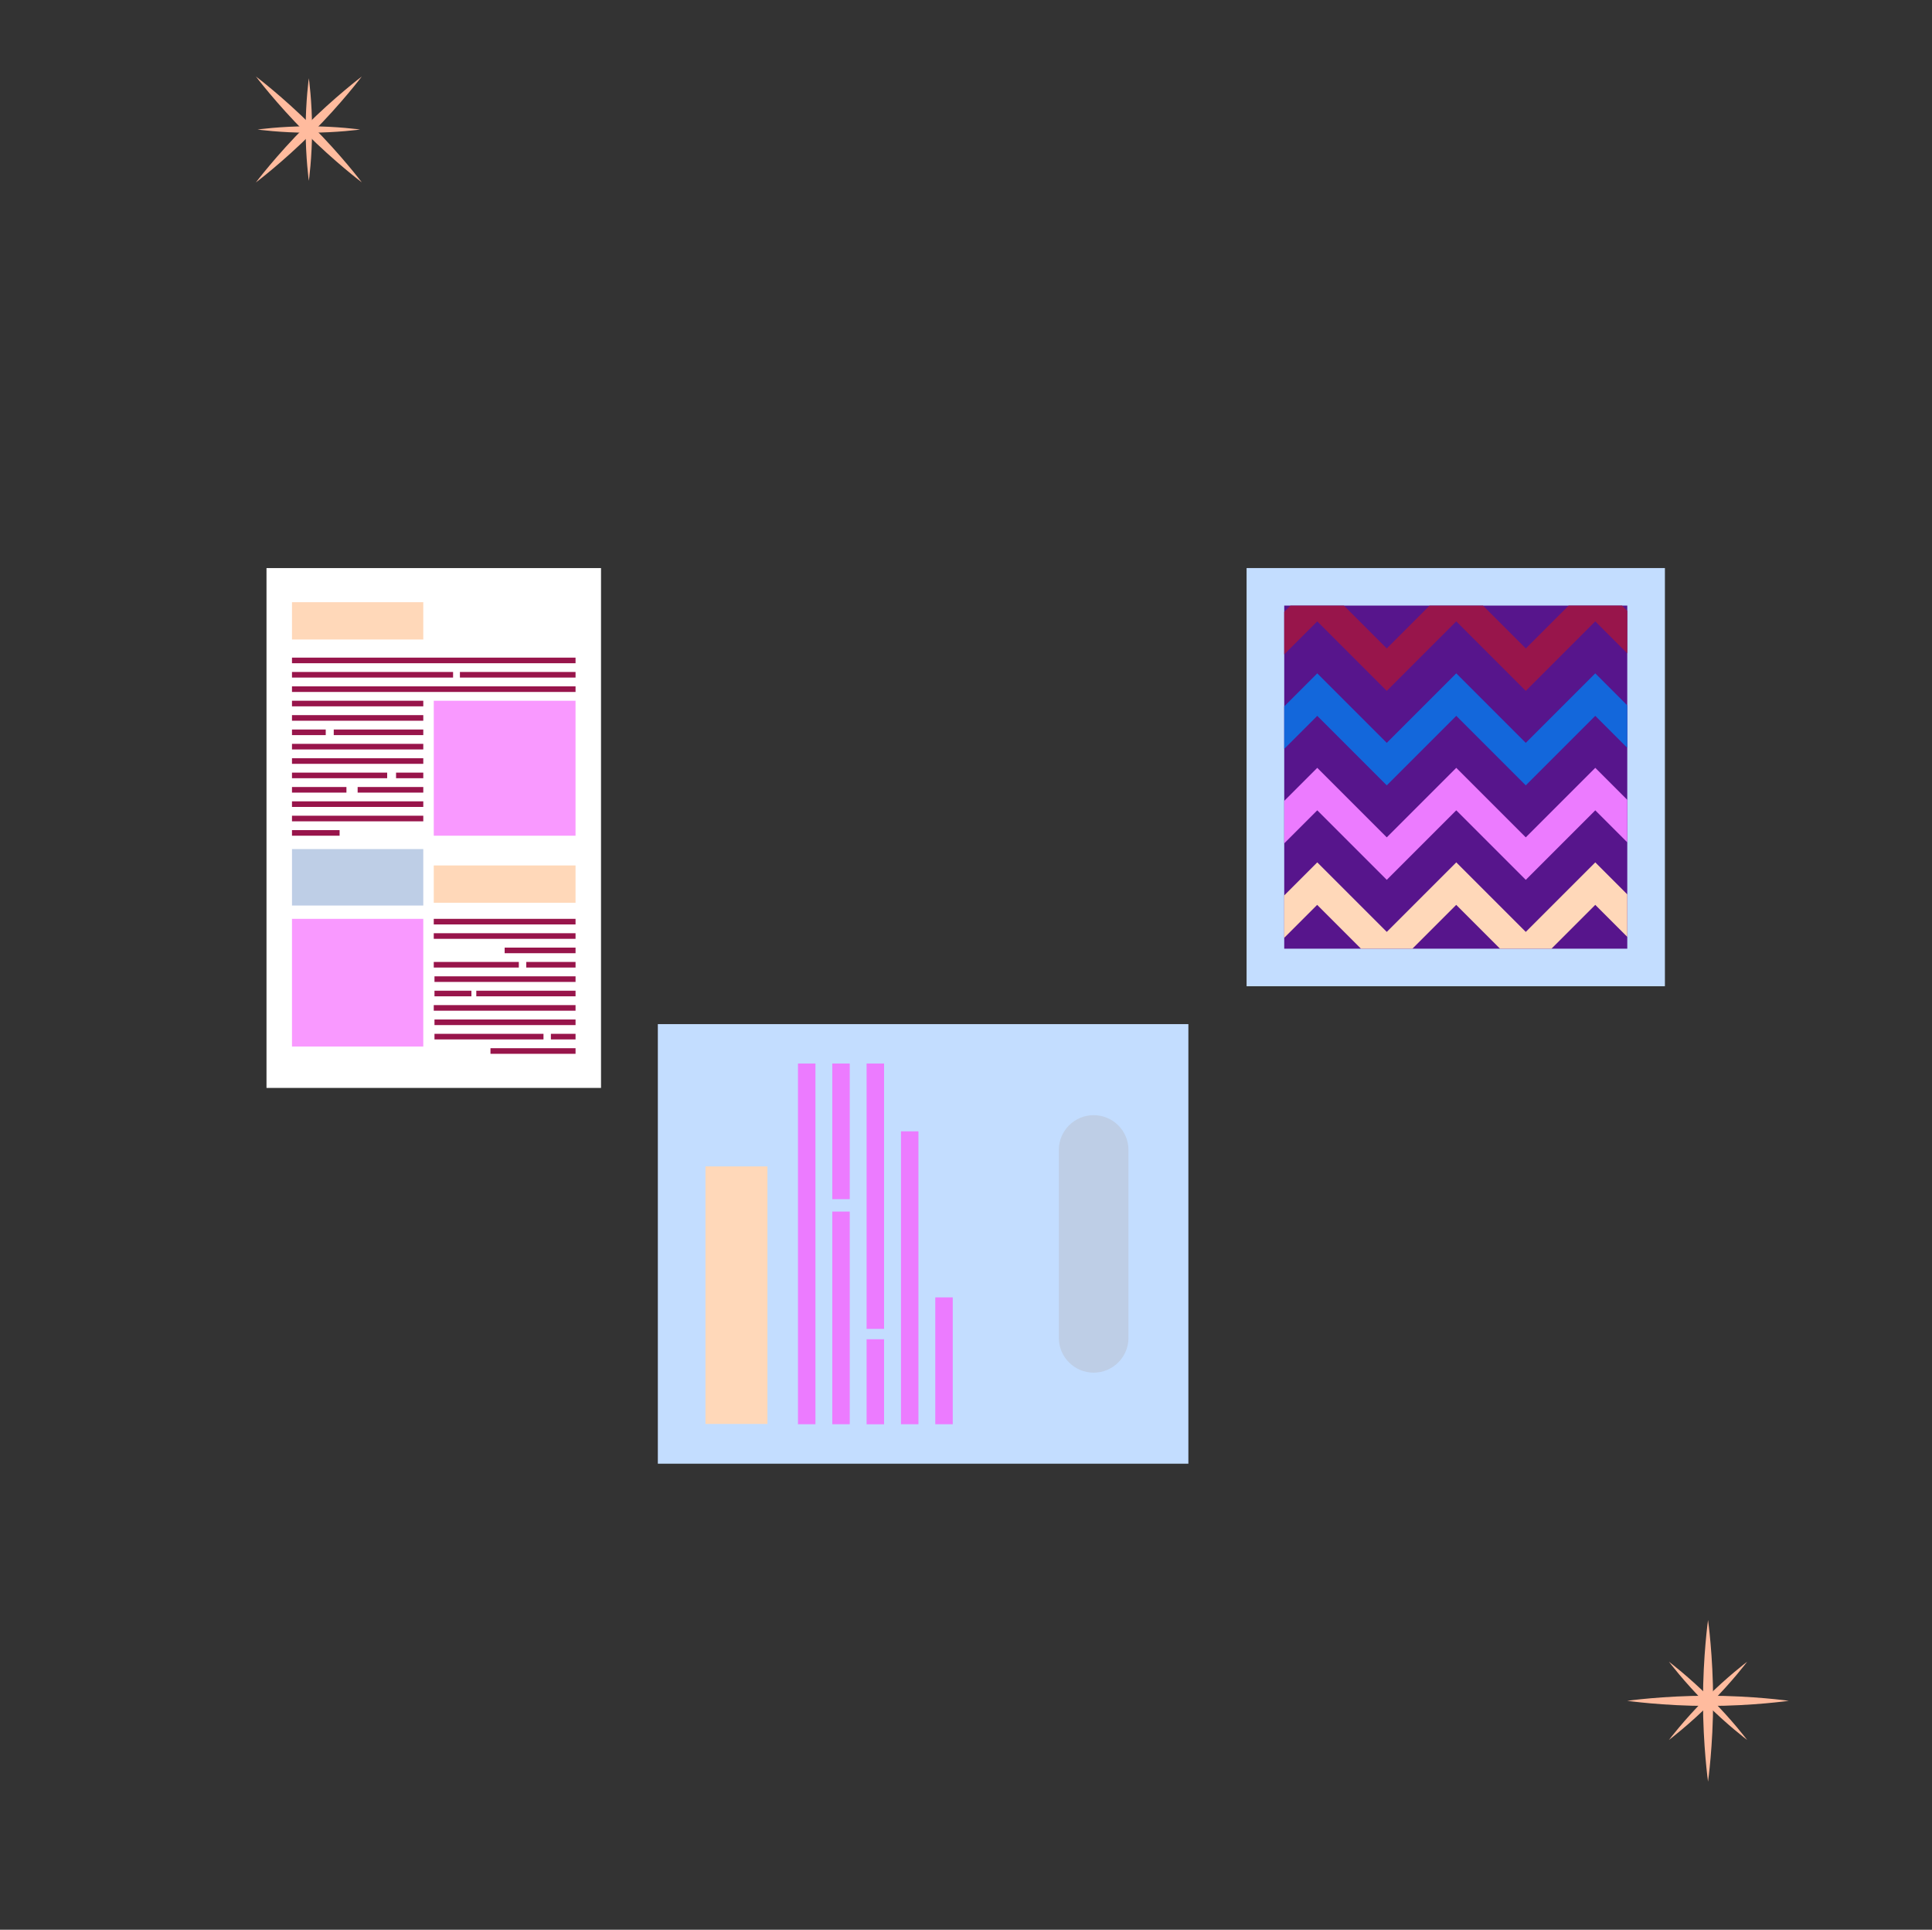 <?xml version="1.0" encoding="UTF-8"?>
<svg id="Layer_1" data-name="Layer 1" xmlns="http://www.w3.org/2000/svg" viewBox="0 0 376.1 375.6"><rect x="0" y="0" width="376.1" height="375.6" fill="#333333" stroke="none"/>
  <defs>
    <style>
      .cls-1 {
        fill: #1367db;
      }

      .cls-1, .cls-2, .cls-3, .cls-4, .cls-5, .cls-6, .cls-7 {
        fill-rule: evenodd;
      }

      .cls-1, .cls-2, .cls-3, .cls-4, .cls-5, .cls-6, .cls-7, .cls-8, .cls-9, .cls-10, .cls-11, .cls-12, .cls-13, .cls-14, .cls-15 {
        stroke-width: 0px;
      }

      .cls-2, .cls-10 {
        fill: #98154b;
      }

      .cls-3, .cls-13 {
        fill: #becee6;
      }

      .cls-4, .cls-12 {
        fill: #c3ddff;
      }

      .cls-5, .cls-14 {
        fill: #ffd8b9;
      }

      .cls-6 {
        fill: #fff;
      }

      .cls-7 {
        fill: #ec7bff;
      }

      .cls-8 {
        fill: #f999ff;
      }

      .cls-9 {
        fill: #57158c;
      }

      .cls-11 {
        fill: #c57258;
      }

      .cls-15 {
        fill: #ffbb9e;
      }
    </style>
  </defs>
  <path class="cls-11" d="m208.71,234.71c.08-.18.17-.34.33-.51l.51.93c-.31-.08-.6-.22-.84-.42Z"/>
  <path class="cls-11" d="m211.57,234.19c.16.18.25.34.33.51-.22.18-.51.32-.83.4l.5-.92h0Z"/>
  <g id="porto2">
    <g>
      <path class="cls-6" d="m51.88,110.57v101.18h65.12v-101.18H51.88Z"/>
      <g>
        <g>
          <rect class="cls-14" x="56.84" y="117.21" width="25.56" height="7.26"/>
          <g>
            <rect class="cls-10" x="56.84" y="128" width="55.2" height="1.09"/>
            <rect class="cls-10" x="56.84" y="130.79" width="31.36" height="1.09"/>
            <rect class="cls-10" x="89.53" y="130.79" width="22.51" height="1.09"/>
            <rect class="cls-10" x="56.84" y="133.59" width="55.2" height="1.09"/>
            <rect class="cls-10" x="56.84" y="136.39" width="25.56" height="1.09"/>
            <rect class="cls-10" x="56.84" y="139.19" width="25.56" height="1.09"/>
            <rect class="cls-10" x="56.84" y="141.99" width="6.57" height="1.09"/>
            <rect class="cls-10" x="64.97" y="141.99" width="17.43" height="1.09"/>
            <rect class="cls-10" x="56.84" y="144.78" width="25.56" height="1.09"/>
            <rect class="cls-10" x="56.84" y="147.58" width="25.56" height="1.09"/>
            <rect class="cls-10" x="56.84" y="150.38" width="18.53" height="1.09"/>
            <rect class="cls-10" x="56.84" y="153.18" width="10.6" height="1.09"/>
            <rect class="cls-10" x="77.1" y="150.38" width="5.3" height="1.09"/>
            <rect class="cls-10" x="69.62" y="153.18" width="12.78" height="1.09"/>
            <rect class="cls-10" x="56.84" y="155.97" width="25.56" height="1.09"/>
            <rect class="cls-10" x="56.84" y="158.77" width="25.56" height="1.09"/>
            <rect class="cls-10" x="56.84" y="161.57" width="9.27" height="1.09"/>
          </g>
          <rect class="cls-8" x="84.44" y="136.39" width="27.6" height="26.27"/>
        </g>
        <g>
          <rect class="cls-14" x="84.44" y="168.45" width="27.6" height="7.26"/>
          <rect class="cls-8" x="56.84" y="178.84" width="25.56" height="24.85"/>
          <g>
            <rect class="cls-10" x="84.44" y="178.84" width="27.6" height="1.09"/>
            <rect class="cls-10" x="98.24" y="184.44" width="13.8" height="1.09"/>
            <rect class="cls-10" x="84.44" y="187.23" width="16.56" height="1.09"/>
            <rect class="cls-10" x="84.58" y="190.03" width="27.46" height="1.09"/>
            <rect class="cls-10" x="92.72" y="192.83" width="19.32" height="1.09"/>
            <rect class="cls-10" x="84.44" y="195.63" width="27.6" height="1.09"/>
            <rect class="cls-10" x="84.58" y="198.43" width="27.46" height="1.09"/>
            <rect class="cls-10" x="107.24" y="201.22" width="4.8" height="1.09"/>
            <rect class="cls-10" x="84.58" y="201.22" width="21.22" height="1.09"/>
            <rect class="cls-10" x="95.48" y="204.02" width="16.56" height="1.09"/>
            <rect class="cls-10" x="84.58" y="192.83" width="7.19" height="1.09"/>
            <rect class="cls-10" x="102.45" y="187.23" width="9.59" height="1.09"/>
            <rect class="cls-10" x="84.44" y="181.64" width="27.6" height="1.09"/>
          </g>
        </g>
        <rect class="cls-13" x="56.84" y="165.26" width="25.56" height="10.99"/>
      </g>
    </g>
  </g>
  <g id="porto3">
    <g>
      <path class="cls-4" d="m128.06,199.33v85.56h103.28v-85.56h-103.28Z"/>
      <g>
        <path class="cls-5" d="m137.33,227.03v50.12h12.07v-50.12h-12.07Z"/>
        <path class="cls-3" d="m212.9,217.05c-3.74,0-6.78,3.04-6.78,6.78v36.56c0,3.74,3.04,6.78,6.78,6.78s6.78-3.04,6.78-6.78v-36.56c0-3.74-3.04-6.78-6.78-6.78Z"/>
        <g>
          <path class="cls-7" d="m155.34,207v70.21h3.4v-70.21h-3.4Z"/>
          <path class="cls-7" d="m168.7,260.67v16.55h3.4v-16.55h-3.4Z"/>
          <path class="cls-7" d="m168.7,207v51.65h3.4v-51.65h-3.4Z"/>
          <path class="cls-7" d="m175.39,220.2v57.01h3.4v-57.01h-3.4Z"/>
          <path class="cls-7" d="m182.07,252.52v24.69h3.4v-24.69h-3.4Z"/>
          <path class="cls-7" d="m162.02,235.82v41.39h3.4v-41.39h-3.4Z"/>
          <path class="cls-7" d="m162.02,207v26.4h3.4v-26.4h-3.4Z"/>
        </g>
      </g>
    </g>
  </g>
  <g id="porto4">
    <g>
      <rect class="cls-12" x="242.7" y="110.57" width="81.38" height="81.38"/>
      <rect class="cls-12" x="242.7" y="110.57" width="81.38" height="81.38"/>
      <rect class="cls-9" x="250" y="117.87" width="66.78" height="66.78"/>
      <path class="cls-5" d="m250,174.28l6.43-6.43,13.53,13.53,13.53-13.53,13.53,13.53,13.53-13.53,6.23,6.23v8.27l-6.23-6.23-8.53,8.53h-10.01l-8.53-8.53-8.53,8.53h-10.01l-8.53-8.53-6.43,6.43v-8.27h0Z"/>
      <path class="cls-7" d="m250,155.88l6.43-6.43,13.53,13.53,13.53-13.53,13.53,13.53,13.53-13.53,6.23,6.23v8.27l-6.23-6.23-13.53,13.53-13.53-13.53-13.53,13.53-13.53-13.53-6.43,6.43v-8.27Z"/>
      <path class="cls-1" d="m250,137.49l6.43-6.43,13.53,13.53,13.53-13.53,13.53,13.53,13.53-13.53,6.23,6.23v8.27l-6.23-6.23-13.53,13.53-13.53-13.53-13.53,13.53-13.53-13.53-6.43,6.43v-8.27h0Z"/>
      <path class="cls-2" d="m305.34,117.87h10.41l1.03,1.03v8.27l-6.23-6.23-13.53,13.53-13.53-13.53-13.53,13.53-13.53-13.53-6.43,6.43v-8.27l1.22-1.22h10.41l8.33,8.33,8.33-8.33h10.41l8.33,8.33,8.33-8.33h0Z"/>
    </g>
  </g>
  <g>
    <path class="cls-15" d="m60.77,24.55c-5.69-5.69-10.95-9.66-10.95-9.66,0,0,3.97,5.26,9.66,10.95,5.69,5.69,10.95,9.65,10.95,9.65,0,0-3.96-5.25-9.65-10.95Z"/>
    <path class="cls-15" d="m60.77,25.85c5.69-5.69,9.65-10.95,9.65-10.95,0,0-5.26,3.97-10.95,9.66-5.69,5.7-9.66,10.95-9.66,10.95,0,0,5.26-3.96,10.95-9.65Z"/>
    <path class="cls-15" d="m60.75,25.21c0-5.51-.63-9.98-.63-9.98,0,0-.62,4.47-.62,9.98s.62,9.98.62,9.98c0,0,.63-4.46.63-9.98Z"/>
    <path class="cls-15" d="m60.12,25.83c5.52,0,9.98-.62,9.98-.62,0,0-4.46-.63-9.98-.63s-9.98.63-9.98.63c0,0,4.47.63,9.98.62Z"/>
  </g>
  <g>
    <path class="cls-15" d="m331.52,331.04c0,8.69.98,15.73.98,15.73,0,0,.99-7.04.99-15.73s-.99-15.73-.99-15.73c0,0-.98,7.04-.98,15.73Z"/>
    <path class="cls-15" d="m332.5,330.05c-8.68,0-15.73.99-15.73.99,0,0,7.04,1,15.73,1s15.73-1,15.73-1c0,0-7.04-.99-15.73-.99Z"/>
    <path class="cls-15" d="m332.03,330.57c-4.2,4.2-7.14,8.09-7.14,8.09,0,0,3.88-2.93,8.09-7.13,4.21-4.2,7.14-8.1,7.14-8.1,0,0-3.89,2.93-8.09,7.14Z"/>
    <path class="cls-15" d="m332.98,330.57c-4.21-4.21-8.09-7.14-8.09-7.14,0,0,2.93,3.89,7.14,8.1,4.2,4.2,8.09,7.13,8.09,7.13,0,0-2.93-3.89-7.14-8.09Z"/>
  </g>
</svg>